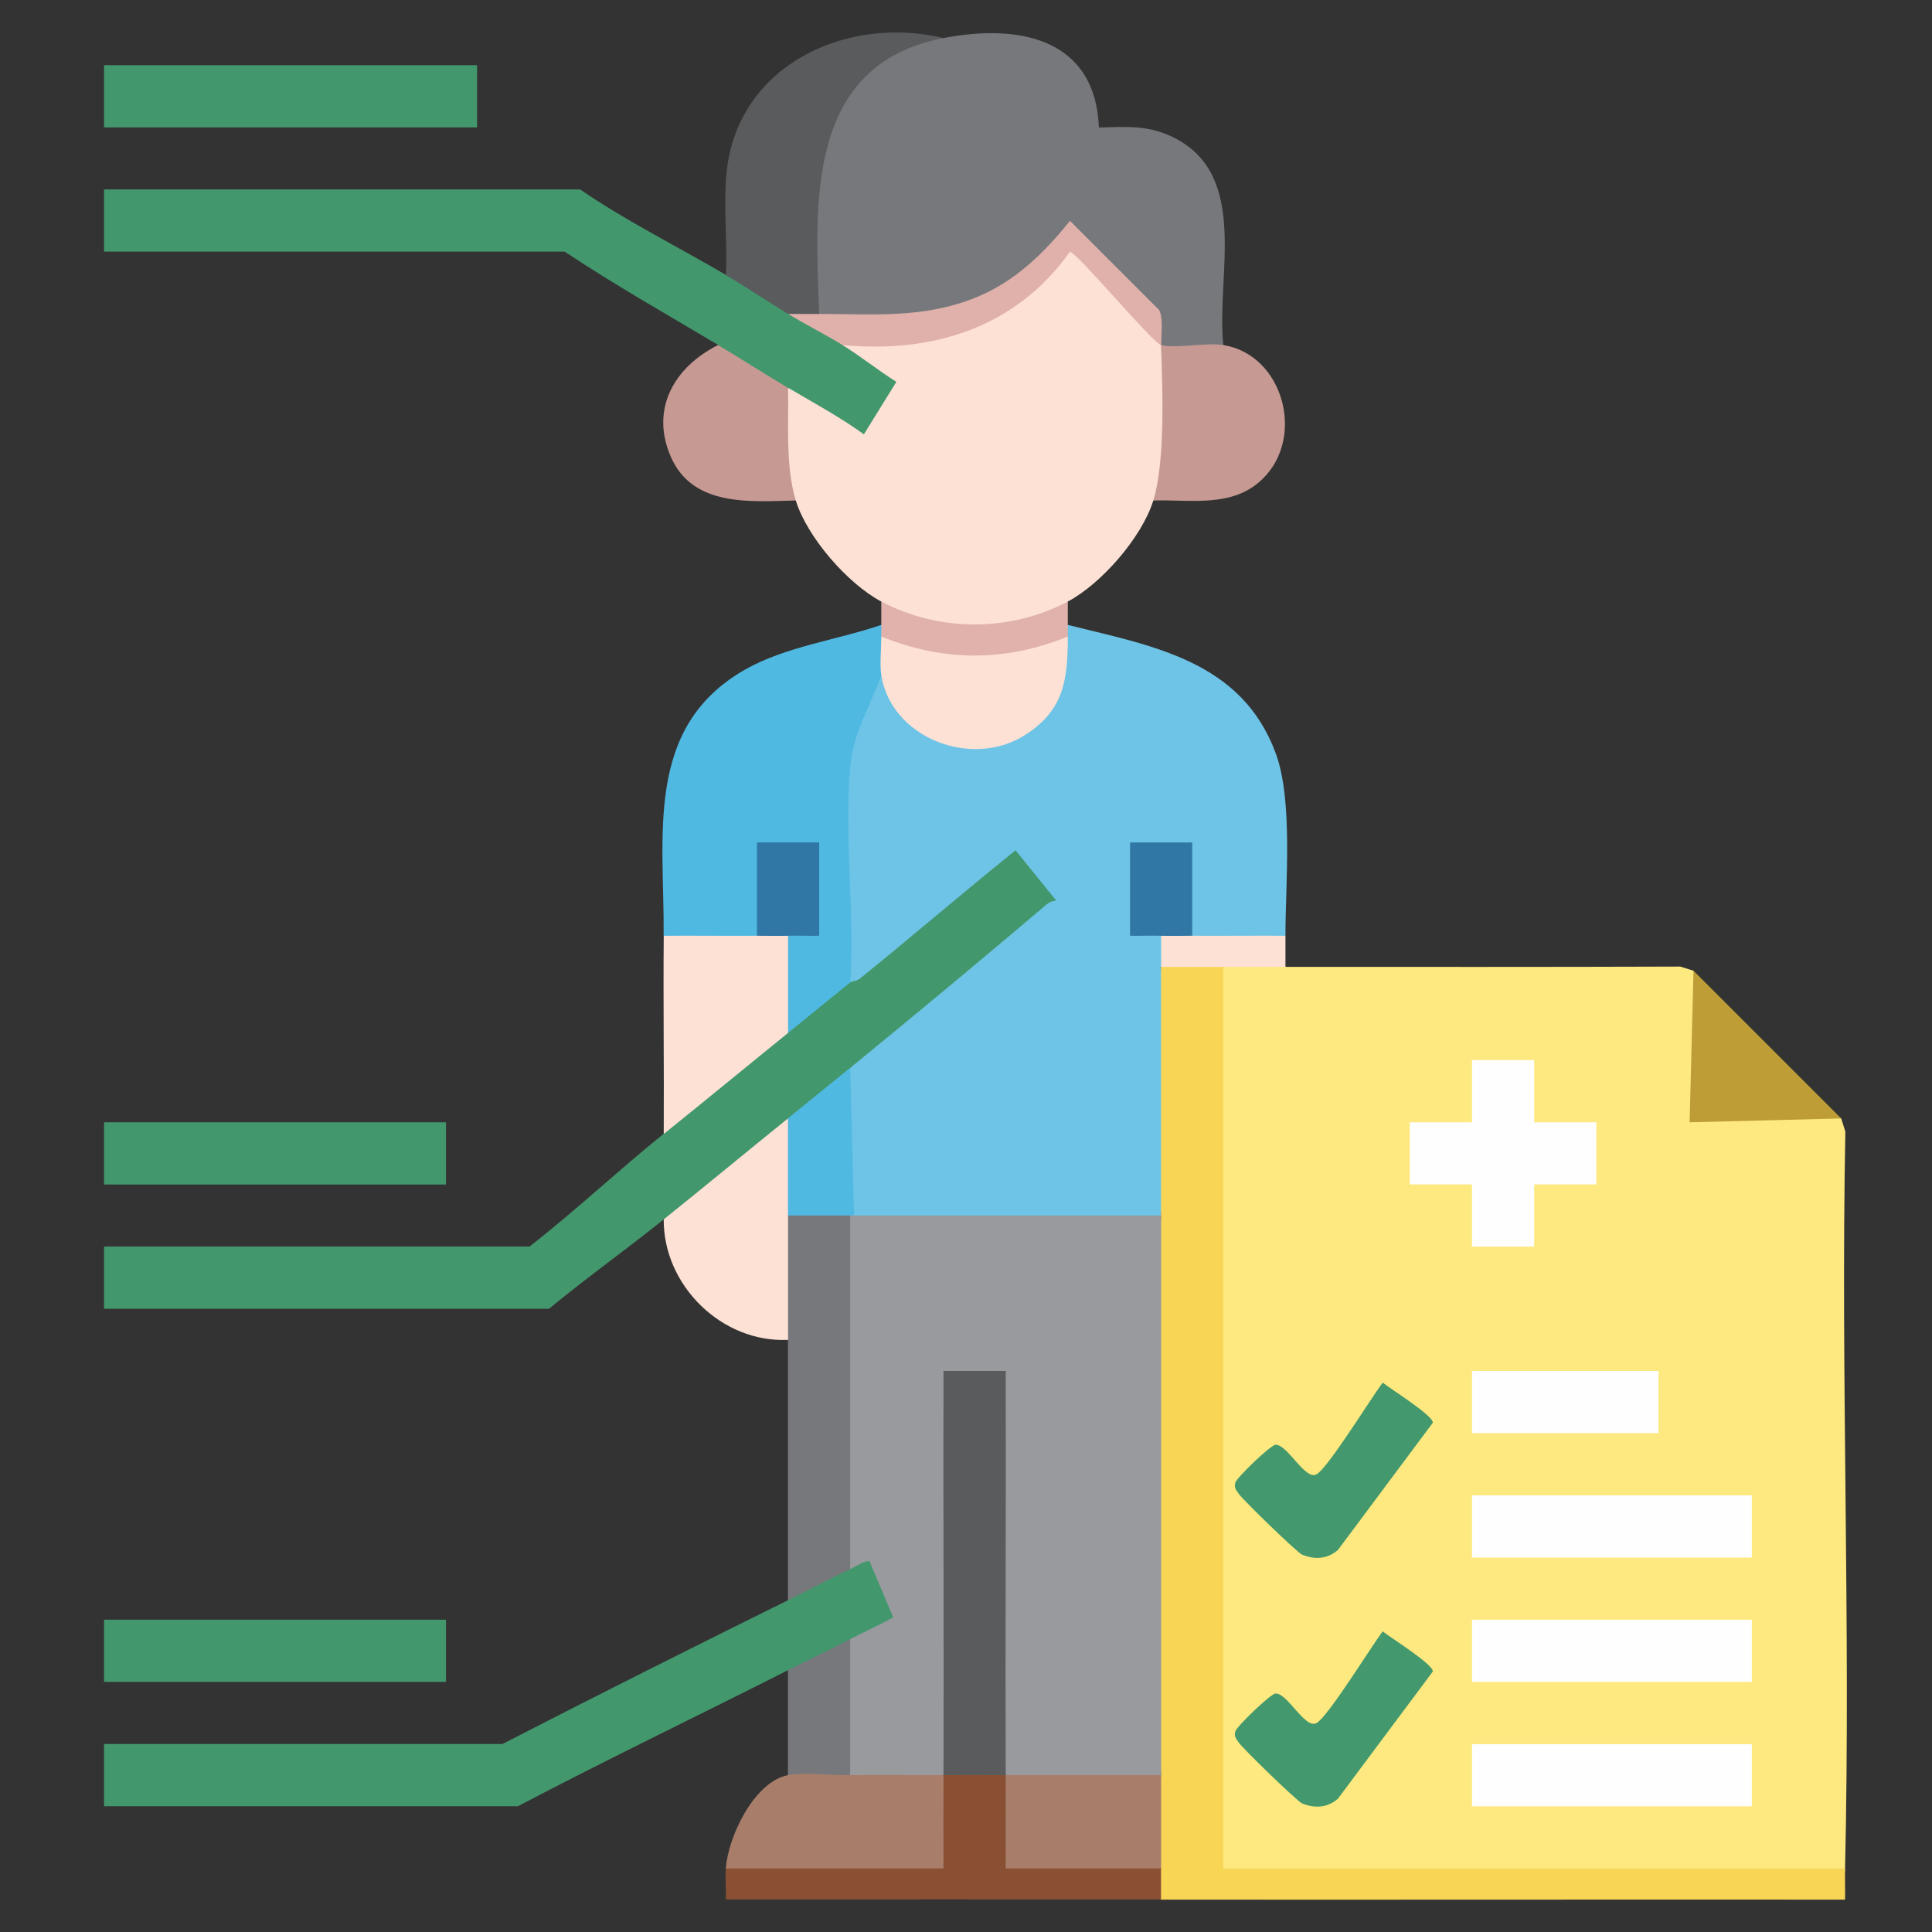 <?xml version="1.0" encoding="UTF-8"?>
<svg id="Layer_11" data-name="Layer 11" xmlns="http://www.w3.org/2000/svg" viewBox="0 0 200 200">
  <rect x="0" y="0" width="200" height="200" fill="#333333" stroke="none"/>
  <defs>
    <style>
      .cls-1 {
        fill: #c79993;
      }

      .cls-2 {
        fill: #e0b2ab;
      }

      .cls-3 {
        fill: #3177a5;
      }

      .cls-4 {
        fill: #43976d;
      }

      .cls-5 {
        fill: #f8d555;
      }

      .cls-6 {
        fill: #8a5034;
      }

      .cls-7 {
        fill: #77787c;
      }

      .cls-8 {
        fill: #999a9e;
      }

      .cls-9 {
        fill: #6ec4e6;
      }

      .cls-10 {
        fill: #fde97f;
      }

      .cls-11 {
        fill: #e0b1aa;
      }

      .cls-12 {
        fill: #a87e6a;
      }

      .cls-13 {
        fill: #5a5b5d;
      }

      .cls-14 {
        fill: #fde1d5;
      }

      .cls-15 {
        fill: #50b9e2;
      }

      .cls-16 {
        fill: #43986d;
      }

      .cls-17 {
        fill: #fefefe;
      }

      .cls-18 {
        fill: #be9d36;
      }
    </style>
  </defs>
  <path class="cls-10" d="M133.07,100.09c13.62,0,27.25.02,40.88-.03l1.36.43.76,1.77c-.21,4.43-.26,8.79-.16,13.09l12.92-.33,1.77.76.43,1.36c-.49,25.41.56,50.88-.03,76.28,0,.32-.08.8-.28.8-21.23.27-43.27.08-64.42-.27-.23-.23-.38-.5-.47-.81v-92.56s.81-.5.81-.5c.66-1.32,5.66-1.26,6.44,0Z"/>
  <path class="cls-9" d="M133.07,96.87c-3.2,1.09-6.46,1.12-9.66,0-.31-.09-.76-.21-.8-.47-.18-1.14-.19-7.51,0-8.6l.8-.59c-.66,1.32-5.66,1.26-6.44,0,.31.09.77.21.8.47.17,1.14.2,7.54,0,8.6l-.8.59c.91-1.13,2.32-1.16,3.22,0,1.23.16,1.18,2.95,0,3.22.79,8.57.79,17.17,0,25.75-10.59.79-21.19.79-31.78,0-.31,0-.79-.05-.81-.25-.21-1.82-.66-12.53-.36-13.65l.77-1.39c.97-1.29,1.95-2.59,3.18-3.64l16.81-14.03-2.98-3.69-15.54,12.78c-.63.49-1.06.51-1.47-.26l-.72-1.59c-.42-6.97-1.01-17.84.69-24.34.45-1.73,1.76-5.18,3.25-5.85l.91.44c3.54,10.31,18.73,7.48,17.59-3.8l.81-.67c-.78-.37-.78-.84,0-1.21,8.79,2.19,17.98,3.7,21.52,13.28,1.81,4.89,1.01,13.44,1.01,18.9Z"/>
  <path class="cls-14" d="M120.2,35.72l.83.7c.37,5.02.15,9.99-.67,14.91l-.97.48c-1.16,3.78-5.36,8.61-8.85,10.46-1.52,2.65-6.65,3.18-9.66,3.18s-8.14-.53-9.65-3.18c-3.49-1.85-7.69-6.68-8.85-10.46-1.14-.72-1.64-2.07-1.51-4.05-.22-2.23-.58-5.98.7-7.62l1.63.02,6.04,3.56,2.42-3.92c-2.07-1.09-3.56-2.45-4.46-4.09l1.22-.71c8.77.73,16.64-2.55,22.06-9.53l1.09.17c.98.31,8.06,8.44,8.61,10.07Z"/>
  <path class="cls-7" d="M97.67,3.94c7.74-1.5,15.71-.03,16.09,9.26,3.02-.07,5.18-.29,7.92,1.13,7.69,4,4.19,14.35,4.96,21.4-.04,1.06-5.84,1.05-6.11.87l-.33-.87c-.61-.91-.93-1.99-.97-3.24l-8.33-8.34c-6.33,8.06-15.31,9.92-25.07,9.17l-1.03-.81-.83-.78c-.73-10.55-.47-27.56,13.71-27.78Z"/>
  <path class="cls-5" d="M126.63,100.09v93.34s64.37,0,64.37,0c-.02,1.07.02,2.15,0,3.22-23.6-.02-47.21.02-70.81,0-1.23-.16-1.18-2.95,0-3.22-.31-.09-.76-.21-.8-.47-.18-1.14-.19-7.51,0-8.6l.8-.59c-.79-19.31-.79-38.62,0-57.93v-25.75c.66-1.32,5.66-1.26,6.44,0Z"/>
  <path class="cls-4" d="M88.01,101.69c.12-.1.65-.1,1.01-.39,5.41-4.37,10.69-8.92,16.11-13.28l4.21,5.21c-.37.01-.72.16-1,.4-6.69,5.68-13.57,11.4-20.32,16.91-1.06,2.46-3.81,4.71-6.44,5.23-3.34,4.31-7.95,8.12-12.87,10.46-3.9,3.13-8.01,6.06-11.87,9.25H10.77v-6.44h44.05c4.74-3.7,9.25-7.94,13.88-11.67,3.25-4.26,8.03-8.17,12.87-10.46,1.02-2.42,3.86-4.76,6.44-5.23Z"/>
  <path class="cls-4" d="M75.14,28.48c2.3-.1,5.41,1.94,6.44,4.02,2.73.25,4.61,1.33,5.63,3.22,1.87,1.15,3.71,2.63,5.58,3.81l-3.36,5.43c-2.49-1.8-5.21-3.26-7.85-4.82-2.88-.32-5.6-2.04-7.24-4.43-5.32-3.17-10.72-6.23-15.89-9.66H10.77v-6.44h49.28c4.81,3.3,10.12,5.92,15.09,8.85Z"/>
  <path class="cls-4" d="M88.01,162.44c1.84-5.44,5.54,4.54,5.04,5.29-.73,1.08-3.69,2.47-5.04,1.95-1.5,2.07-3.88,3.23-6.44,3.22-9.31,4.71-18.72,9.23-27.96,14.08H10.77v-6.44h41.24c9.81-5.05,19.68-10,29.57-14.89,1.32-2.03,4.04-3.44,6.44-3.22Z"/>
  <path class="cls-15" d="M91.23,64.68c.78.37.78.84,0,1.21,1.13.51,1.14,3.62,0,4.02-1.16,3.32-2.87,5.78-3.21,9.46-.65,7.11.47,15.12,0,22.32-2.12,1.72-4.37,3.56-6.44,5.23-.31-.08-.77-.21-.8-.46-.17-1.26-.22-7.91,0-9.02l.8-.57c.55-.72,1.36-1,2.42-.83v-8.26s.8-.57.8-.57c-.66,1.32-5.66,1.26-6.44,0,.31.09.77.21.8.47.16,1.13.2,7.59,0,8.6l-.8.59c-3.19,1.12-6.46,1.09-9.66,0,.09-10.31-2.07-21.59,8.44-27.56,4.23-2.4,9.51-3.05,14.09-4.62Z"/>
  <path class="cls-13" d="M97.67,3.94c-14.3,2.76-13.29,17.12-12.87,28.56-.36.85-1.43.85-3.22,0-2.14-1.3-4.36-2.8-6.44-4.02.19-3.57-.31-7.41.11-10.95,1.3-10.88,12.48-15.98,22.42-13.59Z"/>
  <rect class="cls-4" x="10.77" y="6.75" width="38.62" height="6.44"/>
  <path class="cls-7" d="M88.01,125.83l.8.28c.03,11.86.01,23.72-.05,35.57l-.75.76c-2.17,1-4.29,2.16-6.44,3.22v-26.95c-.31-.04-.78-.14-.8-.36-.18-2.09-.37-10.21,0-11.93l.8-.58c.66-1.32,5.66-1.26,6.44,0Z"/>
  <rect class="cls-4" x="10.77" y="167.67" width="35.4" height="6.44"/>
  <rect class="cls-4" x="10.77" y="116.18" width="35.4" height="6.44"/>
  <path class="cls-6" d="M104.1,183.76c.83,2.89.97,5.87.72,8.85h14.9s.47.8.47.8v3.22c-15.01-.01-30.05,0-45.06,0,.05-1.06-.07-2.16,0-3.22l.37-.8h21.42c-.21-2.98-.1-5.96.74-8.85,2.17-1.01,4.27-1,6.44,0Z"/>
  <path class="cls-14" d="M78.36,96.87c1.03-1.1,2.18-1.08,3.22,0v10.06c-4.24,3.43-8.64,7.06-12.87,10.46.04-6.83-.06-13.69,0-20.52,3.21-.02,6.44.02,9.66,0Z"/>
  <path class="cls-12" d="M88.01,183.76c2.94-1.27,6.7-1.21,9.66,0-.01,3.21,0,6.44,0,9.66h-22.53c.22-3.27,2.93-8.99,6.44-9.66l.31-.86c.48-.24,6.17-.35,6.12.86Z"/>
  <path class="cls-14" d="M81.58,125.83v12.87c-6.87.33-12.93-5.66-12.87-12.47,4.25-3.41,8.59-7,12.87-10.46.31.08.78.21.8.46.11,1.01.18,8.43,0,9.02l-.8.57Z"/>
  <path class="cls-1" d="M126.63,35.72c6.18.97,8.57,9.52,4.04,13.89-3.09,2.98-7.36,2.09-11.28,2.2,1.26-4.11.95-11.64.8-16.09,1.68.39,4.58-.29,6.44,0Z"/>
  <path class="cls-1" d="M81.58,40.14c.08,3.71-.29,8.09.8,11.67-4.75.12-10.69.67-12.95-4.55-2.15-4.98.42-9.29,4.9-11.54,2.42,1.44,4.82,2.99,7.24,4.43Z"/>
  <polygon class="cls-18" points="190.6 115.78 174.91 116.18 175.31 100.49 190.6 115.78"/>
  <path class="cls-7" d="M88.01,183.76c-1.83.03-4.85-.31-6.44,0v-10.86c2.14-1.08,4.31-2.12,6.44-3.22.32.08.79.22.8.47.17,2.23.41,11.33,0,13.02l-.8.59Z"/>
  <path class="cls-2" d="M110.54,62.27c0,.8,0,1.61,0,2.41,0,.4,0,.8,0,1.21-1.85,2.41-6.62,2.78-9.65,2.78-3.04,0-7.81-.37-9.66-2.78,0-.4,0-.8,0-1.21v-2.41c5.98,3.16,13.33,3.16,19.31,0Z"/>
  <path class="cls-14" d="M123.41,96.87c3.21.02,6.44-.02,9.66,0v3.22h-12.87v-3.22c1.04-1.08,2.19-1.1,3.22,0Z"/>
  <polygon class="cls-17" points="158.82 109.74 158.82 116.18 165.25 116.18 165.25 122.61 158.82 122.61 158.82 129.05 152.38 129.05 152.38 122.61 145.94 122.61 145.94 116.18 152.38 116.18 152.38 109.74 158.82 109.74"/>
  <rect class="cls-17" x="152.38" y="154.8" width="28.97" height="6.44"/>
  <rect class="cls-17" x="152.38" y="167.67" width="28.97" height="6.44"/>
  <rect class="cls-17" x="152.38" y="180.55" width="28.97" height="6.44"/>
  <path class="cls-16" d="M143.14,143.13c.8.66,5.29,3.43,5.18,4.16l-9.81,13.15c-1.08.96-2.41,1.04-3.73.49-.5-.21-6.14-5.68-6.56-6.31-.27-.41-.48-.59-.34-1.14.13-.49,3.66-3.92,4.18-3.92,1.26,0,3.04,3.72,4.23,3.06s5.62-7.87,6.84-9.48Z"/>
  <path class="cls-16" d="M143.14,168.88c.8.66,5.29,3.43,5.18,4.16l-9.81,13.15c-1.08.96-2.41,1.04-3.73.49-.5-.21-6.14-5.68-6.56-6.31-.27-.41-.48-.59-.34-1.14.13-.49,3.66-3.92,4.18-3.92,1.26,0,3.04,3.72,4.23,3.06s5.62-7.87,6.84-9.48Z"/>
  <rect class="cls-17" x="152.38" y="141.92" width="19.31" height="6.44"/>
  <path class="cls-8" d="M120.2,125.83v57.93c0,.31-.07.79-.27.8-3.61.28-11.96.49-15.35,0l-.47-.8c-1.28-13.89-1.21-27.95,0-41.84l-.46.8c-1.33.23-5.41.36-5.98-.8,1.21,13.89,1.28,27.95,0,41.84-3.21.02-6.45-.06-9.66,0v-14.08c1.47-.76,3.01-1.45,4.46-2.25l-2.45-5.79c-.3-.22-1.61.62-2.01.8v-36.61c.11-.35.25-.35.4,0h31.78Z"/>
  <path class="cls-14" d="M110.54,65.89c-.01,4.46-.37,7.63-4.46,10.22-5.54,3.51-13.83.25-14.85-6.2-.17-1.1,0-2.81,0-4.02,6.46,2.63,12.85,2.63,19.31,0Z"/>
  <path class="cls-15" d="M88.41,125.83h-6.84v-10.06c2.09-1.69,4.32-3.5,6.44-5.23l.4,15.29Z"/>
  <path class="cls-3" d="M120.2,96.87c-1.07-.03-2.15.02-3.22,0v-9.66h6.44v9.66c-1.07,0-2.15.03-3.22,0Z"/>
  <path class="cls-11" d="M120.2,35.72c-.9-.21-8.73-9.64-9.45-9.65-5.56,7.84-14.16,10.53-23.53,9.65-1.8-1.11-3.79-2.1-5.63-3.22h3.22c5.72,0,10.78.49,16.2-1.7,4.05-1.64,7.07-4.59,9.75-7.94l9.25,9.25c.44.99.17,2.5.21,3.61Z"/>
  <path class="cls-12" d="M120.2,183.76v9.66h-16.09c0-3.21.01-6.44,0-9.66h16.09Z"/>
  <path class="cls-3" d="M78.36,96.87v-9.66h6.44v9.66c-1.07.02-2.15-.03-3.22,0s-2.15,0-3.22,0Z"/>
  <path class="cls-13" d="M97.67,183.76c.05-13.94-.04-27.9,0-41.84h6.44c.04,13.94-.05,27.9,0,41.84-2.14,0-4.3-.01-6.44,0Z"/>
</svg>